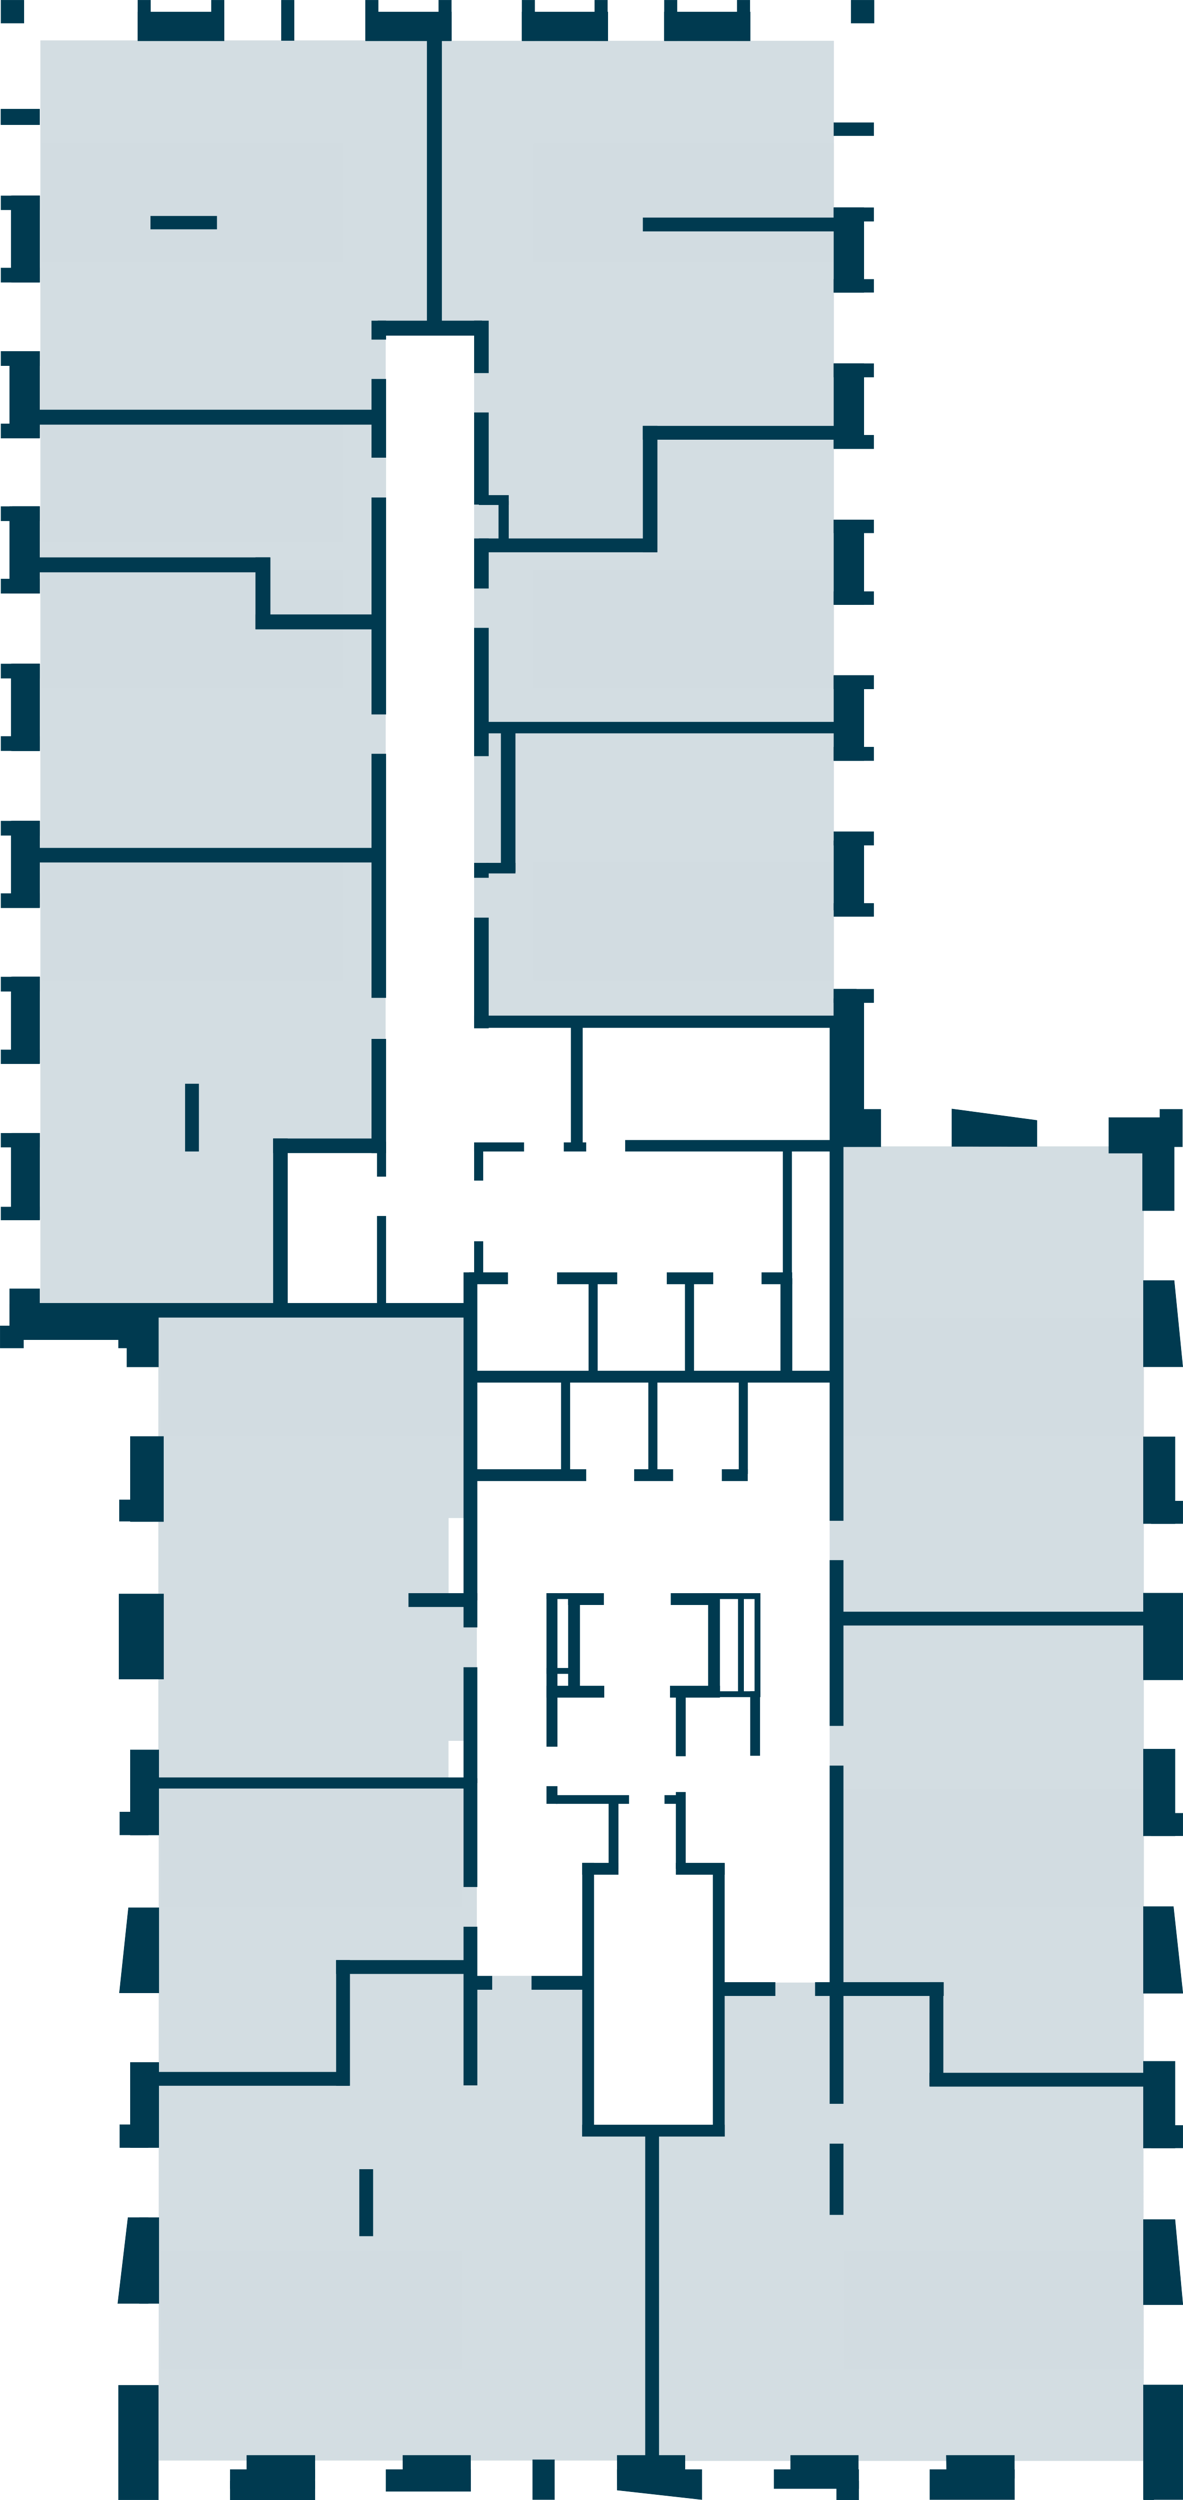 <?xml version="1.0" encoding="utf-8"?>
<!-- Generator: Adobe Illustrator 27.0.0, SVG Export Plug-In . SVG Version: 6.00 Build 0)  -->
<svg version="1.1" id="_Слой_1" xmlns="http://www.w3.org/2000/svg" xmlns:xlink="http://www.w3.org/1999/xlink" x="0px"
	 y="0px" viewBox="0 0 1250.8 2642.9" style="enable-background:new 0 0 1250.8 2642.9;" xml:space="preserve">
<style type="text/css">
	.st0{opacity:1.000000e-02;}
	.st1{opacity:0.4;}
	.st2{fill:#91AAB6;}
	.st3{fill:#003A50;stroke:#003A50;stroke-width:0.52;stroke-miterlimit:10;}
	.st4{fill-rule:evenodd;clip-rule:evenodd;fill:#003A50;stroke:#003A50;stroke-width:0.52;stroke-miterlimit:10;}
	.st5{fill:#003A50;}
</style>
<g id="stikers" class="st0">
	<path id="s-fl43" d="M362.2,911.3h-318v125h318V911.3z"/>
	<path id="s-fl44" d="M362.2,602.3h-318v125h318V602.3z"/>
	<path id="s-fl45" d="M362.2,448.3h-318v125h318V448.3z"/>
	<path id="s-fl46" d="M362.2,151.8h-318v125h318V151.8L362.2,151.8z"/>
	<path id="s-fl47" d="M882.2,151.8h-318v125h318V151.8L882.2,151.8z"/>
	<path id="s-fl48" d="M882.2,602.3h-318v125h318V602.3z"/>
	<path id="s-fl49" d="M882.2,911.3h-318v125h318V911.3z"/>
	<path id="s-fl173" d="M1210.2,1393.3h-318v125h318V1393.3z"/>
	<path id="s-fl174" d="M1210.2,1891.4h-318v125h318V1891.4z"/>
	<path id="s-fl175" d="M1210.2,2379.3h-318v125h318V2379.3z"/>
	<path id="s-fl170" d="M488.2,2379.3h-318v125h318V2379.3z"/>
	<path id="s-fl171" d="M488.2,1891.3h-318v125h318V1891.3z"/>
	<path id="s-fl172" d="M488.2,1393.3h-318v125h318V1393.3z"/>
</g>
<g id="flats" class="st1">
	<path id="fl175" class="st2" d="M1209,2253.9V2196H989.1v-100.3H759.9v158.2h-69v347.5h518.5L1209,2253.9L1209,2253.9z"/>
	<path id="fl174" class="st2" d="M877.2,1710.4v392.1h114.3v95.3h217.9v-487.3L877.2,1710.4L877.2,1710.4z"/>
	<path id="fl173" class="st2" d="M877.2,1211.8h332.2v501.5H877.2V1211.8z"/>
	<path id="fl172" class="st2" d="M474.3,1840.2h29.9v-149.8h-29.9v-85.7h29.9v-211.8H167.4v489.4h306.8v-42.1H474.3z"/>
	<path id="fl171" class="st2" d="M366.2,2080.4h138v-195.6H167.8v316.7h198.4L366.2,2080.4L366.2,2080.4z"/>
	<path id="fl170" class="st2" d="M621.9,2252.2v-163.6H498.4v-7.9H361.6v116.6H167.8V2601h523v-348.8H621.9z"/>
	<path id="fl49" class="st2" d="M501.3,767.7h380.4v312.6H501.3V767.7L501.3,767.7z"/>
	<path id="fl48" class="st2" d="M684.2,456v116.5H501.3v195.2h380.4V456H684.2z"/>
	<path id="fl47" class="st2" d="M881.7,234.6V43.1H458.9v303h42.4v232.6h187.5V460.6h192.9L881.7,234.6L881.7,234.6z"/>
	<path id="fl46" class="st2" d="M458.9,42.7H42.7v392.9h365.1v-89.5h50.7L458.9,42.7L458.9,42.7z"/>
	<path id="fl45" class="st2" d="M408.2,437.3H42.7v164.8h236.2V655h129.3L408.2,437.3L408.2,437.3z"/>
	<path id="fl44" class="st2" d="M278.9,659.5v-64.1H42.7v308.4h365.1V659.5H278.9L278.9,659.5z"/>
	<path id="fl43" class="st2" d="M298.8,1211.4h108.9V901.7h-365v483.2h256.1V1211.4z"/>
</g>
<g id="walls_outside">
	<path id="Vector" class="st3" d="M297.6,0.3h13.3v42.5h-13.3V0.3z M900,0.3h24.1v24.1H900V0.3z M881.7,129.7h42v13.7h-42V129.7z
		 M889.2,1172.7h42v39.5h-42V1172.7z"/>
	<path id="Vector_2" class="st4" d="M1006.5,1211.8v-39.5l89.8,12.1v27.5L1006.5,1211.8L1006.5,1211.8z"/>
	<path id="Vector_3" class="st3" d="M881.7,219.6h42v14.2h-42V219.6z M881.7,295.3h42V309h-42V295.3z M881.7,384.4h42v14.2h-42
		V384.4z M881.7,460.1h42v14.2h-42V460.1z M881.7,549.6h42v13.7h-42V549.6z M881.7,625.4h42v13.7h-42V625.4z M881.7,714h42v14.2h-42
		V714z M881.7,789.8h42V804h-42V789.8z M881.7,879.2h42v14.2h-42V879.2z M881.7,955h42v13.7h-42V955z M881.7,1045.7h42v14.1h-42
		V1045.7z"/>
	<path id="Vector_4" class="st3" d="M881.7,219.6h31.6v89.5h-31.6V219.6z M881.7,384.4h31.6v89.5h-31.6V384.4z M881.7,549.6h31.6
		v89.5h-31.6V549.6z M881.7,714.4h31.6v89.5h-31.6V714.4z M881.7,888.8h31.6V962h-31.6V888.8z M881.7,1055.7h31.6V1188h-31.6V1055.7
		z"/>
	<path id="Vector_5" class="st3" d="M881.7,1045.7h23.7v166.1h-23.7V1045.7z M1226.4,1172.7h23.7v39.5h-23.7V1172.7z M1209,1684.1
		h41.6v91.6H1209V1684.1z M1209,1849h33.3v91.6H1209V1849z"/>
	<path id="Vector_6" class="st3" d="M1217.3,1916.8h33.3v23.7h-33.3V1916.8z M1209,2179h33.3v91.6H1209V2179z"/>
	<path id="Vector_7" class="st3" d="M1217.3,2246.8h33.3v23.7h-33.3V2246.8z M1209,1518.9h33.3v91.6H1209V1518.9z"/>
	<path id="Vector_8" class="st3" d="M1217.3,1586.8h33.3v23.7h-33.3V1586.8z"/>
	<path id="Vector_9" class="st4" d="M1209,2015.4v91.6h41.6l-10-91.6H1209z M1209,2436.2v-89.9h33.3l8.3,89.9H1209L1209,2436.2z"/>
	<path id="Vector_10" class="st3" d="M1209,2521.1h41.6v121.1H1209V2521.1z"/>
	<path id="Vector_11" class="st3" d="M1209.4,2601.4h10.4v41.2h-10.4V2601.4z M1000.6,2595.6h71.9v24.1H1001L1000.6,2595.6
		L1000.6,2595.6z M836,2595.6h71.5v24.1H836V2595.6z"/>
	<path id="Vector_12" class="st3" d="M983.2,2610.6h89.4v31.6h-89.4L983.2,2610.6L983.2,2610.6z M408.2,2610.6h89.4v22.9h-89.4
		V2610.6z M818.5,2610.6h89.4v20h-89.4V2610.6z"/>
	<path id="Vector_13" class="st4" d="M742,2642.2v-31.6h-89.4v21.6L742,2642.2z"/>
	<path id="Vector_14" class="st3" d="M563.3,2600.2h22.9v42h-22.9V2600.2z M652.6,2595.6h71.6v31.6h-71.5L652.6,2595.6L652.6,2595.6
		z M426,2595.6h71.5v31.6H426V2595.6z M884.6,2622.7h23.3v20h-23.3V2622.7z M261,2595.6h71.9v24.1H261V2595.6L261,2595.6z"/>
	<path id="Vector_15" class="st3" d="M243.5,2610.6h89.4v20h-89.4L243.5,2610.6L243.5,2610.6L243.5,2610.6z"/>
	<path id="Vector_16" class="st3" d="M243.5,2622.7h89.4v20h-89.4L243.5,2622.7L243.5,2622.7L243.5,2622.7z M125.4,2521.5h42v121.1
		h-42C125.4,2642.6,125.4,2521.5,125.4,2521.5z"/>
	<path id="Vector_17" class="st4" d="M156.6,2434.9v-90.7h-21.2l-10.8,90.7H156.6z"/>
	<path id="Vector_18" class="st3" d="M147.5,2344.2h20.4v90.7h-20.4V2344.2z M137.9,2180.2h29.9v89.9h-29.9V2180.2z"/>
	<path id="Vector_19" class="st4" d="M167.9,2016.7v89.9h-41.6l9.6-89.9H167.9z"/>
	<path id="Vector_20" class="st3" d="M137.9,1849.8h29.9v89.9h-29.9V1849.8z M125.9,1685h47v89.9h-47V1685z M137.9,1518.5h34.9v89.9
		h-34.9L137.9,1518.5L137.9,1518.5z"/>
	<path id="Vector_21" class="st5" d="M36.1,1377.4h461.1v15.4H36.1V1377.4z M161.2,1878.9h343v11.7h-343V1878.9z"/>
	<path id="Vector_22" class="st5" d="M288.8,1203.5h15.4v179h-15.4V1203.5z M490.1,1345h14.6v346.7h-14.6V1345z"/>
	<path id="Vector_23" class="st5" d="M490.1,1684.1h14.6v36.2h-14.6V1684.1z"/>
	<path id="Vector_24" class="st5" d="M431.9,1684.1h69.4v14.6h-69.4V1684.1z M490.1,1762.4h14.6v122.4h-14.6V1762.4z"/>
	<path id="Vector_25" class="st5" d="M490.1,1879.8h14.6v114.9h-14.6V1879.8z M355.4,2072h139.7v14.6H355.4V2072z M496.7,2088.7
		h23.7v14.6h-23.7V2088.7z M562,2088.7h59v14.6h-59V2088.7z M759.9,2095.3h59.9v14.6h-59.9V2095.3L759.9,2095.3z M861.8,2095.3h136
		v14.6h-136V2095.3z M886.7,1703.7h338.9v14.6H886.7V1703.7z M982.8,2191.1h231.6v14.6H982.8V2191.1z M615.6,2246h150.6v12.5H615.6
		L615.6,2246L615.6,2246z M615.6,1969.2h38.3v12.5h-38.3V1969.2z M714.6,1969.2h51.6v12.5h-51.6V1969.2z"/>
	<path id="Vector_26" class="st5" d="M355.4,2072H370v132.8h-14.6V2072z M379.9,2293h14.6v70.8h-14.6V2293z M877.2,2266h14.6v75.3
		h-14.6V2266z M877.2,1866.4h14.6v357.5h-14.6V1866.4L877.2,1866.4z M877.2,1649.2h14.6v175.2h-14.6V1649.2z M982.8,2095.3h14.6
		v109.9h-14.6V2095.3z M682.2,2254.3h14.6v353.3h-14.6V2254.3z"/>
	<path id="Vector_27" class="st5" d="M160.4,2190.2h209.1v14.6H160.4V2190.2z M490.1,2036.7h14.6v167.7h-14.6V2036.7z M615.6,1969.2
		h12.5v289.2h-12.5V1969.2z M753.7,1969.6h12.5v288.8h-12.5V1969.6L753.7,1969.6z M392.8,1098.2h15.4v120.7h-15.4V1098.2z
		 M392.8,796.8h15.4v258h-15.4V796.8z M392.8,525.9h15.4v229.3h-15.4V525.9z M392.8,400.6h15.4v83.2h-15.4V400.6z M501.3,339h15.4
		v55.4h-15.4V339z M501.3,436h15.4v97.4h-15.4V436z M501.3,569.2h15.4v52.9h-15.4V569.2z M679.7,450.2h15.4v133.6h-15.4V450.2
		L679.7,450.2z M501.3,663.7h15.4v135.6h-15.4V663.7L501.3,663.7z M501.3,912.1h15.4v15.8h-15.4V912.1z"/>
	<path id="Vector_28" class="st5" d="M514.2,912.1H545v11.2h-30.8V912.1z M506.3,763.1h396.2v12.1H506.3L506.3,763.1L506.3,763.1z
		 M506.3,569.2h188.3v14.6H506.3L506.3,569.2L506.3,569.2z M506.3,523.4h31.6v10.4h-31.6V523.4z"/>
	<path id="Vector_29" class="st5" d="M527.1,529.6h10.8v44.5h-10.8V529.6z M679.7,450.2h217v14.6h-217V450.2z M679.7,230h217v14.6
		h-217V230z M159.1,228.3h70.3v14.1h-70.3V228.3L159.1,228.3z M529.6,768.5H545v153.2h-15.4V768.5z M501.3,970h15.4v117h-15.4
		L501.3,970L501.3,970z M603.6,1084h12.5v131.5h-12.5V1084z M877.2,1078.2h14.6v529.4h-14.6V1078.2z"/>
	<path id="Vector_30" class="st5" d="M501.3,1073.6h401.6v12.9H501.3V1073.6z M501.3,1207.6h52.8v9.6h-52.8V1207.6z M398.6,1206.8
		h9.6v37h-9.6V1206.8z M398.6,1285.4h9.6v99.5h-9.6V1285.4z"/>
	<path id="Vector_31" class="st5" d="M501.3,1210.5h9.6v37.5h-9.6V1210.5z M195.7,1145.6h14.6v71.6h-14.6V1145.6z M501.3,1312.1h9.6
		v37.4h-9.6V1312.1z"/>
	<path id="Vector_32" class="st5" d="M495.9,1345h41.2v12.5h-41.2V1345z M589,1345h63.6v12.5H589V1345z M705,1345h49.1v12.5H705
		V1345z M805.2,1345h32.4v12.5h-32.4V1345z M498.4,1449h384.2v12.5H498.4V1449z M498.4,1553.1h121.4v12.5H498.4L498.4,1553.1
		L498.4,1553.1z M670.5,1553.1h41.2v12.5h-41.2V1553.1z M600.7,1684.1h37.8v12.5h-37.8V1684.1z"/>
	<path id="Vector_33" class="st5" d="M600.7,1684.1h12.5v103.6h-12.5V1684.1z M577.8,1684.1h11.6v162.3h-11.6V1684.1z M577.8,1888.1
		h11.6v18.7h-11.6V1888.1z M643.5,1904.3h10.4v71.2h-10.4V1904.3z M714.6,1894.3H725v81.2h-10.4V1894.3z M714.6,1785.7H725v70.8
		h-10.4V1785.7z M793.2,1787.8h10.4v68.2h-10.4V1787.8z"/>
	<path id="Vector_34" class="st5" d="M587.8,1897.6h77.3v9.2h-77.3V1897.6z M702.5,1897.6h21.7v9.2h-21.6v-9.2H702.5L702.5,1897.6z
		 M748.7,1684.1h12.5v103.6h-12.5V1684.1z M577.8,1782h61.1v12.5h-61.1V1782z M742.9,1787.8H804v6.2h-61.1V1787.8L742.9,1787.8z"/>
	<path id="Vector_35" class="st5" d="M742.9,1684.1H804v6.2h-61.1V1684.1L742.9,1684.1z M577.8,1684.1h32v6.2h-32V1684.1z
		 M577.8,1763.2h32v6.2h-32V1763.2z"/>
	<path id="Vector_36" class="st5" d="M780.3,1687.9h6.2v103.2h-6.2V1687.9z M797.8,1687.9h6.2v103.2h-6.2V1687.9z M708.4,1782h52.8
		v12.5h-52.8V1782z M709.2,1684.1h51.6v12.5h-51.6V1684.1z M763.2,1553.1h27.4v12.5h-27.4V1553.1z M825.2,1351.2h12.5v106.1h-12.5
		V1351.2z"/>
	<path id="Vector_37" class="st5" d="M827.7,1210.5h9.6V1352h-9.6V1210.5z M724.2,1351.2h9.6v104.9h-9.6V1351.2z M622.3,1351.2h9.6
		v104.9h-9.6V1351.2z M593.2,1453.2h9.6v104.9h-9.6V1453.2z M685.5,1453.2h9.6v104.9h-9.6V1453.2z M781.1,1453.2h9.6v104.9h-9.6
		V1453.2z M596.1,1207.6h23.7v9.6h-23.7V1207.6z"/>
	<path id="Vector_38" class="st5" d="M661,1205.1h228.2v12.1H661V1205.1z M392.8,339h15.4v20h-15.4V339z"/>
	<path id="Vector_39" class="st5" d="M399.4,339h110.2v15.8H399.4V339z M32.7,433.1h364.6v15.8H32.7V433.1z M32.7,589.2h252.8V605
		H32.7V589.2z M270.1,649.5h133v15.8h-133V649.5L270.1,649.5z"/>
	<path id="Vector_40" class="st5" d="M270.1,589.2h15.8v75.7h-15.8V589.2L270.1,589.2z M451.4,31.9h15.8v313.8h-15.8V31.9z
		 M288.8,1203.5h118.9v15.4H288.8V1203.5z M36.1,896.3h365.1v15.4H36.1V896.3z"/>
	<path id="Vector_41" class="st3" d="M13.2,1198h28.7v91.2H13.2V1198z M13.2,1032.8h28.7v91.1H13.2V1032.8z M13.2,868h28.7v91.1
		H13.2V868z M13.2,701.9h28.7v91.6H13.2V701.9z M13.2,535.5h28.7v91.6H13.2V535.5z M13.2,371.5h28.7v91.1H13.2V371.5z M13.2,207.1
		h28.7v91.1H13.2V207.1z"/>
	<path id="Vector_42" class="st3" d="M11.9,1198h29.9v91.2H11.9V1198L11.9,1198z"/>
	<path id="Vector_43" class="st3" d="M1.1,1275.9h40.7v13.7H1.1V1275.9L1.1,1275.9z M1.1,1198h40.7v14.6H1.1V1198L1.1,1198z
		 M1.1,1109.8h40.7v14.6H1.1V1109.8L1.1,1109.8z M1.1,1032.8h40.7v15H1.1V1032.8L1.1,1032.8z M1.1,868h40.7v15H1.1V868L1.1,868z
		 M1.1,778.5h40.7v15H1.1V778.5L1.1,778.5z M1.1,701.9h40.7v15H1.1V701.9L1.1,701.9z M1.1,535.5h40.7v15H1.1V535.5L1.1,535.5z
		 M1.1,371.5h40.7v15H1.1V371.5L1.1,371.5z M1.1,207.1h40.7v14.6H1.1V207.1L1.1,207.1z M1.1,283.3h40.7v15H1.1V283.3L1.1,283.3z
		 M1.1,448.1h40.7v15H1.1V448.1L1.1,448.1z M1.1,612.1h40.7v15H1.1V612.1L1.1,612.1z M1.1,944.6h40.7v15H1.1V944.6L1.1,944.6z"/>
	<path id="Vector_44" class="st3" d="M11.9,1032.8h29.9v91.1H11.9V1032.8L11.9,1032.8z M11.9,868h29.9v91.1H11.9V868L11.9,868z
		 M11.9,701.9h29.9v91.6H11.9V701.9L11.9,701.9z M10.3,535.5h31.2v91.6H10.3L10.3,535.5C10.3,535.5,10.3,535.5,10.3,535.5z
		 M10.3,371.5h31.2v91.1H10.3L10.3,371.5C10.3,371.5,10.3,371.5,10.3,371.5z M11.9,207.1h29.9v91.1H11.9V207.1L11.9,207.1z
		 M1.1,115.5h40.7v16.2H1.1V115.5C1.1,115.5,1.1,115.5,1.1,115.5z"/>
	<path id="Vector_45" class="st3" d="M1.1,115.5h40.7v16.2H1.1V115.5C1.1,115.5,1.1,115.5,1.1,115.5z M126.3,1585.5h34.9v22.5h-34.9
		V1585.5z M126.7,2246h29.9v24.1h-29.9C126.7,2270.1,126.7,2246,126.7,2246z M126.7,1915.5h29.9v24.1h-29.9
		C126.7,1939.6,126.7,1915.5,126.7,1915.5z"/>
	<path id="Vector_46" class="st4" d="M1209,1444.8v-91.1h32.4l9.1,91.1H1209z"/>
	<path id="Vector_47" class="st3" d="M1208.1,1193.5h33.3v86.2h-33.3V1193.5z"/>
	<path id="Vector_48" class="st3" d="M1172.4,1181.4h61.1v37.5h-61.1V1181.4z M1.1,0.3h24.1v24.1H1.1V0.3z M145.8,12.7h91.1v30.4
		h-91.1L145.8,12.7L145.8,12.7z"/>
	<path id="Vector_49" class="st3" d="M145.8,0.3h13.3v42.5h-13.3V0.3z M223.6,0.3h13.3v42.5h-13.3V0.3z M386.5,0.3h13.3v42.5h-13.3
		V0.3z M463.9,0.3h13.3v42.5h-13.3V0.3z M552,0.3h13.3v42.5H552V0.3z M628.9,0.3h13.3v42.5h-13.3V0.3z M702.5,0.3h13.3v42.5h-13.3
		V0.3z M779.5,0.3h13.3v42.5h-13.3V0.3z"/>
	<path id="Vector_50" class="st3" d="M386.5,12.7h90.7v30.4h-90.6L386.5,12.7L386.5,12.7L386.5,12.7z M552,12.7h90.6v30.4H552V12.7z
		 M702.5,12.7h90.6v30.4h-90.6V12.7z M10.3,1378.7H150v37.4H10.3V1378.7z"/>
	<path id="Vector_51" class="st3" d="M0.3,1401.6h24.5v23.3H0.3V1401.6z"/>
	<path id="Vector_52" class="st3" d="M10.3,1362.4h31.6v44.9H10.3V1362.4z M134.2,1378.7h33.3v66.2h-33.3V1378.7z"/>
	<path id="Vector_53" class="st3" d="M125.4,1384.9h24.1v40h-24.1C125.4,1424.9,125.4,1384.9,125.4,1384.9z"/>
</g>
</svg>
